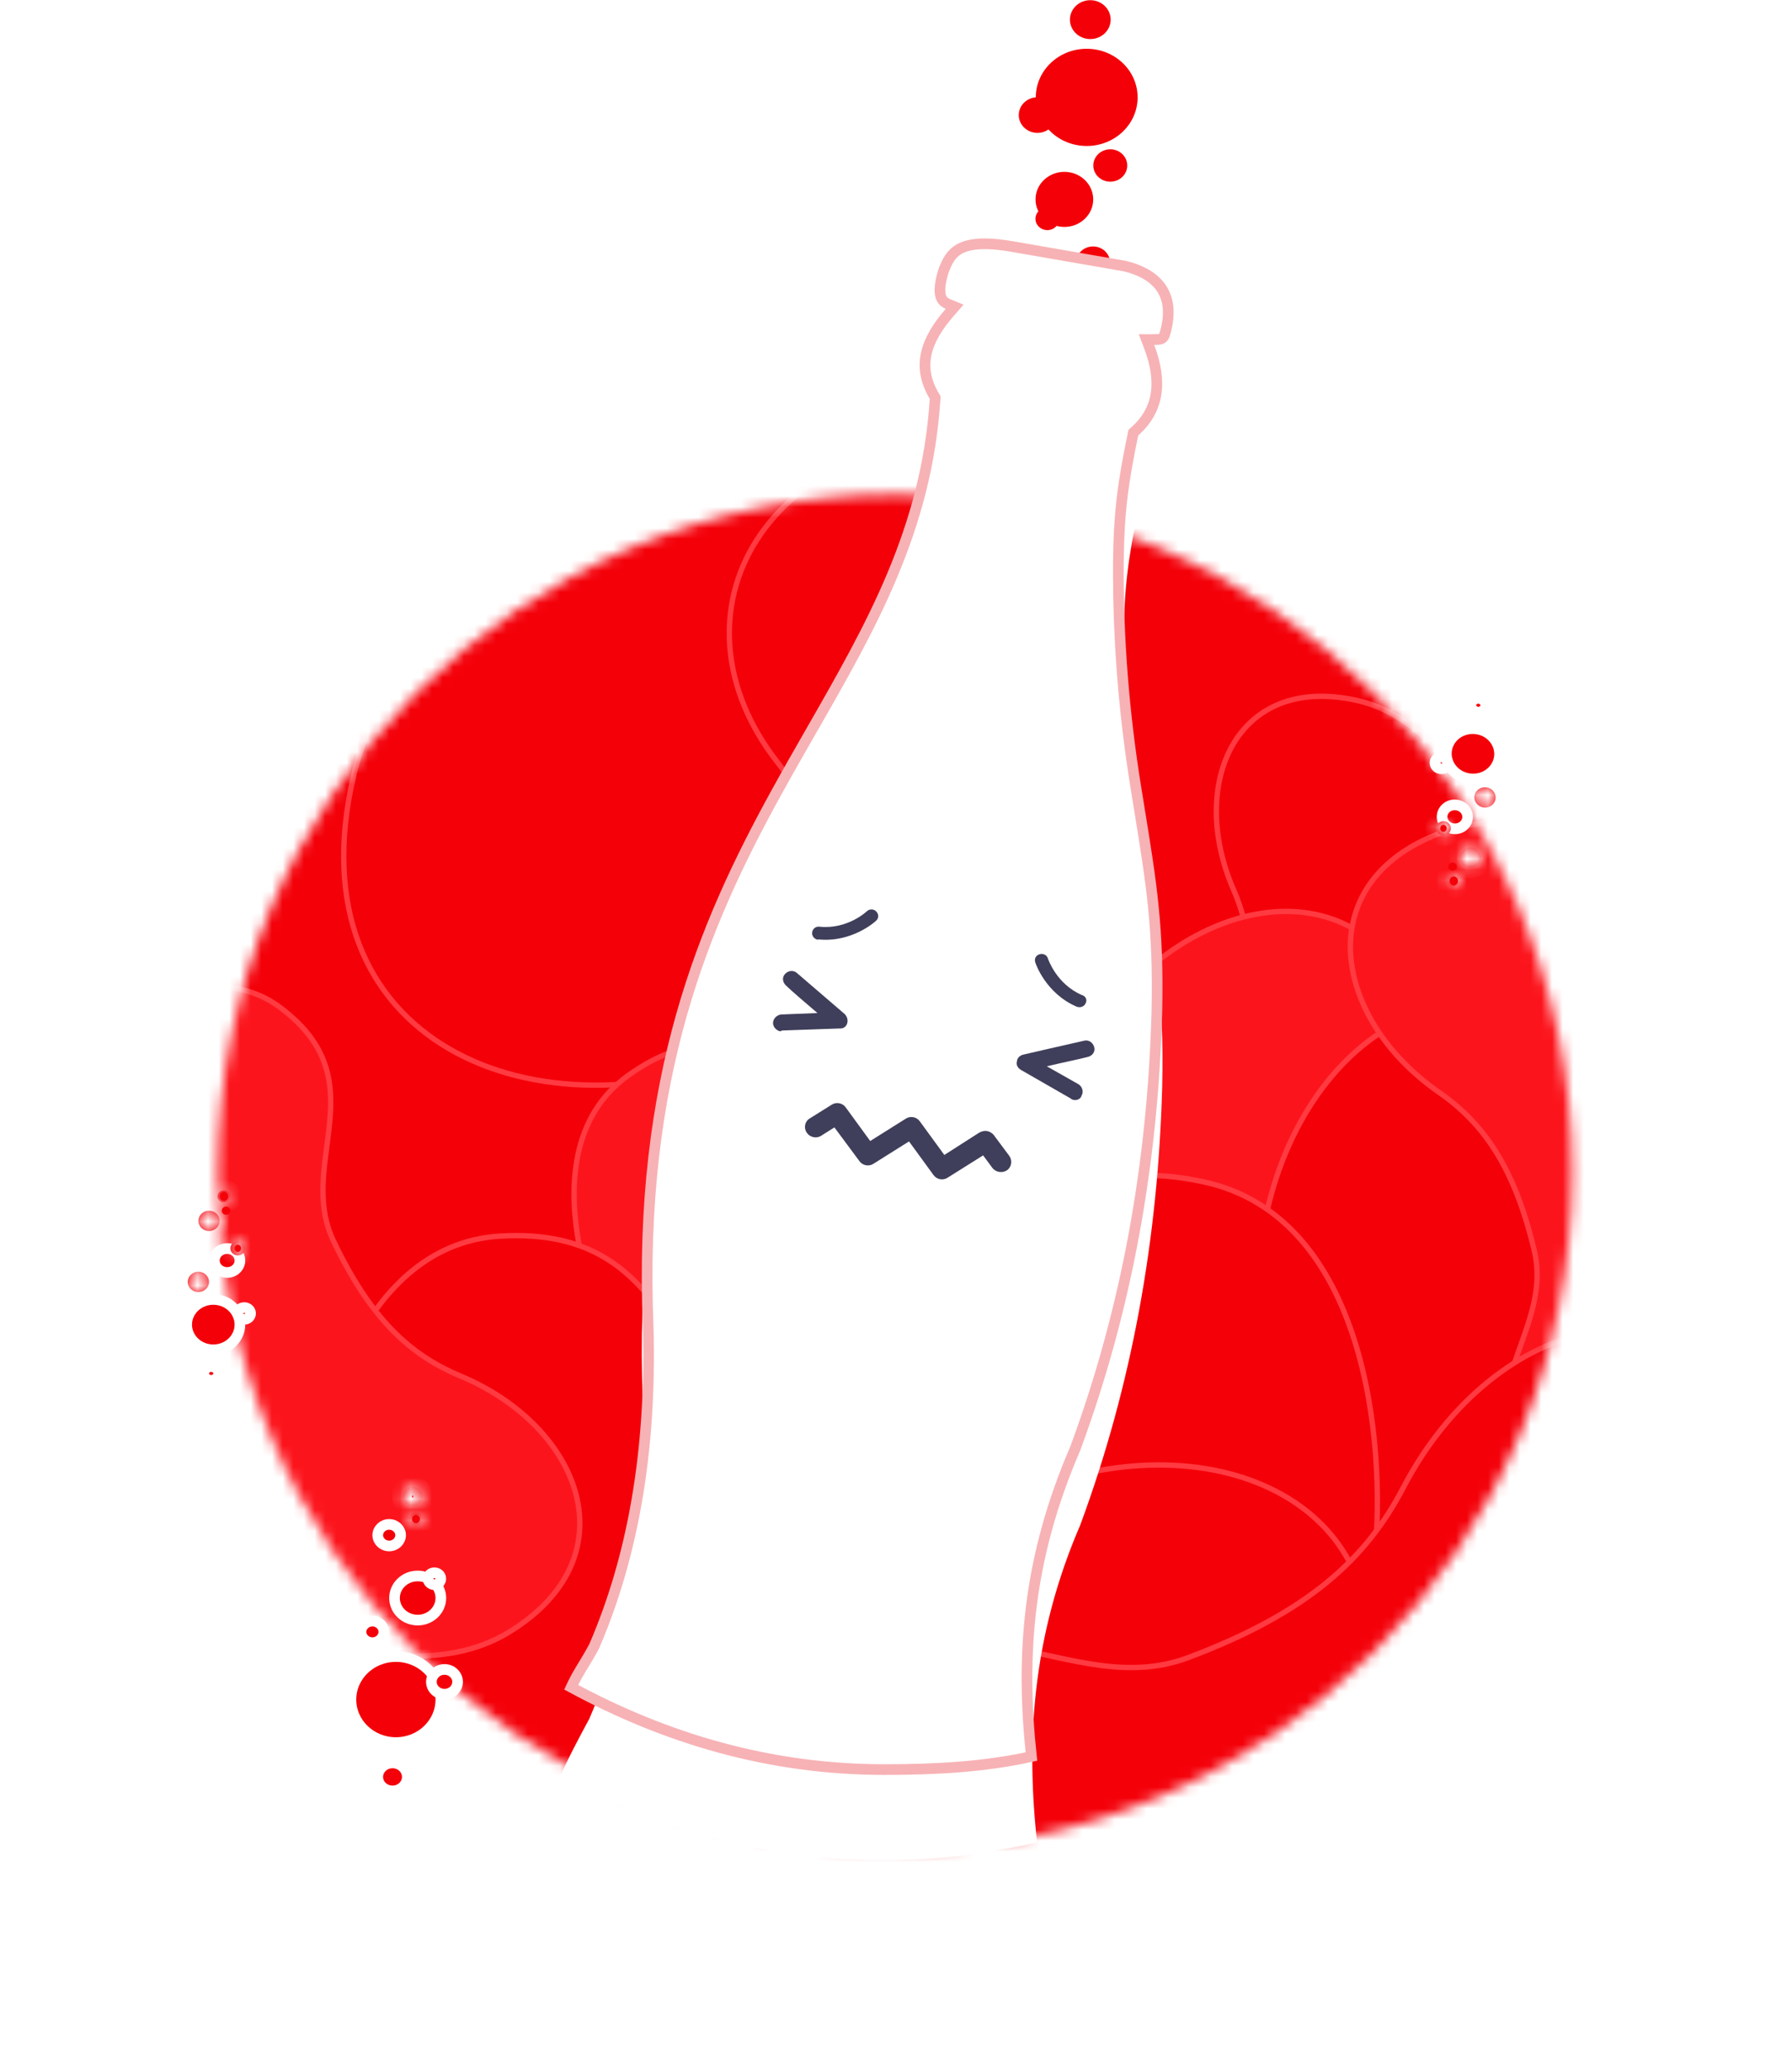 <svg width="168" height="194" viewBox="0 0 168 194" fill="none" xmlns="http://www.w3.org/2000/svg">
<ellipse cx="102.474" cy="24.616" rx="1.591" ry="1.518" transform="rotate(0.152 102.474 24.616)" fill="#F40009"/>
<ellipse cx="101.879" cy="9.127" rx="4.773" ry="4.555" transform="rotate(0.152 101.879 9.127)" fill="#F40009"/>
<ellipse cx="97.26" cy="10.785" rx="1.75" ry="1.67" transform="rotate(0.152 97.26 10.785)" fill="#F40009"/>
<ellipse cx="102.215" cy="1.84" rx="1.909" ry="1.822" transform="rotate(0.152 102.215 1.84)" fill="#F40009"/>
<ellipse cx="104.089" cy="15.51" rx="1.591" ry="1.518" transform="rotate(0.152 104.089 15.51)" fill="#F40009"/>
<ellipse cx="100.237" cy="28.255" rx="0.955" ry="0.911" transform="rotate(0.152 100.237 28.255)" fill="#F40009"/>
<ellipse cx="99.924" cy="26.128" rx="0.636" ry="0.607" transform="rotate(0.152 99.924 26.128)" fill="#F40009"/>
<ellipse cx="99.785" cy="18.688" rx="2.704" ry="2.581" transform="rotate(0.152 99.785 18.688)" fill="#F40009"/>
<ellipse cx="98.189" cy="20.505" rx="1.114" ry="1.063" transform="rotate(0.152 98.189 20.505)" fill="#F40009"/>
<mask id="mask0" mask-type="alpha" maskUnits="userSpaceOnUse" x="20" y="46" width="128" height="128">
<path d="M83.9 173.408C118.97 173.408 147.4 144.965 147.4 109.879C147.4 74.793 118.97 46.35 83.9 46.35C48.83 46.35 20.4 74.793 20.4 109.879C20.4 144.965 48.83 173.408 83.9 173.408Z" fill="#3F3F5B"/>
</mask>
<g mask="url(#mask0)">
<g filter="url(#filter0_d)">
<path d="M43.892 62.807C32.204 55.808 18.13 68.645 12.554 75.938L7.486 83.375C5.514 86.267 4.351 91.525 3.169 98.586C1.988 105.646 8.148 113.476 11.267 120.442C14.385 127.408 32.996 138.277 34.912 140.793C36.827 143.309 68.02 157.912 84.092 145.873C100.164 133.833 91.466 116.409 73.908 111.098C66.793 108.946 60.8 104.584 54.526 94.258C48.253 83.931 58.503 71.555 43.892 62.807Z" fill="#F40009"/>
<path d="M43.892 62.807C32.204 55.808 18.13 68.645 12.554 75.938L7.486 83.375C5.514 86.267 4.351 91.525 3.169 98.586C1.988 105.646 8.148 113.476 11.267 120.442C14.385 127.408 32.996 138.277 34.912 140.793C36.827 143.309 68.02 157.912 84.092 145.873C100.164 133.833 91.466 116.409 73.908 111.098C66.793 108.946 60.8 104.584 54.526 94.258C48.253 83.931 58.503 71.555 43.892 62.807Z" stroke="#FF3A41" stroke-width="0.5"/>
</g>
<g filter="url(#filter1_d)">
<path d="M140.44 120.999C157.596 118.278 160.853 94.21 160.337 82.516L159.208 71.096C158.769 66.655 155.604 60.562 150.982 52.691C146.36 44.82 133.929 42.205 125.18 37.945C116.431 33.685 89.339 38.286 85.407 37.394C81.475 36.502 39.024 47.746 33.16 72.67C27.297 97.594 50.059 107.514 71.574 98.34C80.292 94.623 89.721 93.983 104.306 98.947C118.891 103.911 118.995 124.401 140.44 120.999Z" fill="#F40009"/>
<path d="M140.44 120.999C157.596 118.278 160.853 94.21 160.337 82.516L159.208 71.096C158.769 66.655 155.604 60.562 150.982 52.691C146.36 44.82 133.929 42.205 125.18 37.945C116.431 33.685 89.339 38.286 85.407 37.394C81.475 36.502 39.024 47.746 33.16 72.67C27.297 97.594 50.059 107.514 71.574 98.34C80.292 94.623 89.721 93.983 104.306 98.947C118.891 103.911 118.995 124.401 140.44 120.999Z" stroke="#FF3A41" stroke-width="0.5"/>
</g>
<g filter="url(#filter2_d)">
<path d="M54.739 124.092C58.641 135.761 83.104 133.916 94.848 131.534L106.274 128.766C110.717 127.69 116.64 124.4 124.256 119.772C131.871 115.144 133.663 105.899 137.362 98.974C141.06 92.048 134.592 73.673 135.225 70.737C135.858 67.801 121.659 39.705 96.157 39.854C70.656 40.003 62.204 57.819 72.901 71.46C77.235 76.987 78.518 83.548 74.505 94.723C70.492 105.899 49.861 109.506 54.739 124.092Z" fill="#F40009"/>
<path d="M54.739 124.092C58.641 135.761 83.104 133.916 94.848 131.534L106.274 128.766C110.717 127.69 116.64 124.4 124.256 119.772C131.871 115.144 133.663 105.899 137.362 98.974C141.06 92.048 134.592 73.673 135.225 70.737C135.858 67.801 121.659 39.705 96.157 39.854C70.656 40.003 62.204 57.819 72.901 71.46C77.235 76.987 78.518 83.548 74.505 94.723C70.492 105.899 49.861 109.506 54.739 124.092Z" stroke="#FF3A41" stroke-width="0.5"/>
</g>
<g filter="url(#filter3_d)">
<path d="M105.539 115.048C106.858 122.903 117.908 124.297 123.268 124.012L128.499 123.447C130.534 123.227 133.315 121.751 136.905 119.599C140.495 117.447 141.642 111.736 143.559 107.706C145.476 103.677 143.254 91.273 143.647 89.467C144.04 87.66 138.707 68.242 127.255 65.657C115.802 63.071 111.347 73.55 115.643 83.377C117.384 87.359 117.717 91.68 115.501 98.388C113.285 105.096 103.891 105.229 105.539 115.048Z" fill="#F40009"/>
<path d="M105.539 115.048C106.858 122.903 117.908 124.297 123.268 124.012L128.499 123.447C130.534 123.227 133.315 121.751 136.905 119.599C140.495 117.447 141.642 111.736 143.559 107.706C145.476 103.677 143.254 91.273 143.647 89.467C144.04 87.66 138.707 68.242 127.255 65.657C115.802 63.071 111.347 73.55 115.643 83.377C117.384 87.359 117.717 91.68 115.501 98.388C113.285 105.096 103.891 105.229 105.539 115.048Z" stroke="#FF3A41" stroke-width="0.5"/>
</g>
<g filter="url(#filter4_d)">
<path d="M58.852 100.827C49.865 107.317 54.94 121.962 58.601 128.474L62.532 134.653C64.061 137.055 67.618 139.614 72.516 142.766C77.415 145.918 85.247 143.828 91.457 143.735C97.666 143.642 111.771 133.221 114.268 132.597C116.764 131.973 137.703 113.346 133.866 97.463C130.029 81.581 114.209 82.484 104.598 93.904C100.703 98.531 95.517 101.61 85.781 102.983C76.045 104.355 70.086 92.715 58.852 100.827Z" fill="#FC141C"/>
<path d="M58.852 100.827C49.865 107.317 54.94 121.962 58.601 128.474L62.532 134.653C64.061 137.055 67.618 139.614 72.516 142.766C77.415 145.918 85.247 143.828 91.457 143.735C97.666 143.642 111.771 133.221 114.268 132.597C116.764 131.973 137.703 113.346 133.866 97.463C130.029 81.581 114.209 82.484 104.598 93.904C100.703 98.531 95.517 101.61 85.781 102.983C76.045 104.355 70.086 92.715 58.852 100.827Z" stroke="#FF3A41" stroke-width="0.5"/>
</g>
<g filter="url(#filter5_d)">
<path d="M74.006 150.534C68.418 162.959 82.808 175.44 90.701 180.128L98.678 184.295C101.78 185.916 107.138 186.458 114.289 186.809C121.439 187.159 128.497 180.128 135.052 176.219C141.607 172.31 150.232 152.559 152.507 150.363C154.783 148.167 165.651 115.484 151.82 100.926C137.989 86.367 121.697 97.036 118.469 115.094C117.161 122.411 113.528 128.872 104.003 136.307C94.478 143.741 80.991 135.004 74.006 150.534Z" fill="#F40009"/>
<path d="M74.006 150.534C68.418 162.959 82.808 175.44 90.701 180.128L98.678 184.295C101.78 185.916 107.138 186.458 114.289 186.809C121.439 187.159 128.497 180.128 135.052 176.219C141.607 172.31 150.232 152.559 152.507 150.363C154.783 148.167 165.651 115.484 151.82 100.926C137.989 86.367 121.697 97.036 118.469 115.094C117.161 122.411 113.528 128.872 104.003 136.307C94.478 143.741 80.991 135.004 74.006 150.534Z" stroke="#FF3A41" stroke-width="0.5"/>
</g>
<g filter="url(#filter6_d)">
<path d="M112.827 110.764C128.123 114.052 129.913 135.435 128.896 145.715L127.34 155.722C126.735 159.613 123.601 164.819 119.073 171.517C114.545 178.215 103.246 179.874 95.178 183.175C87.11 186.476 62.97 181.015 59.393 181.598C55.815 182.18 18.181 170.067 14.089 147.795C9.997 125.523 30.931 117.96 49.84 127.162C57.502 130.891 65.949 131.944 79.297 128.325C92.644 124.707 93.708 106.653 112.827 110.764Z" fill="#F40009"/>
<path d="M112.827 110.764C128.123 114.052 129.913 135.435 128.896 145.715L127.34 155.722C126.735 159.613 123.601 164.819 119.073 171.517C114.545 178.215 103.246 179.874 95.178 183.175C87.11 186.476 62.97 181.015 59.393 181.598C55.815 182.18 18.181 170.067 14.089 147.795C9.997 125.523 30.931 117.96 49.84 127.162C57.502 130.891 65.949 131.944 79.297 128.325C92.644 124.707 93.708 106.653 112.827 110.764Z" stroke="#FF3A41" stroke-width="0.5"/>
</g>
<g filter="url(#filter7_d)">
<path d="M46.9 115.85C33.3 116.65 28.9 135.184 28.4 144.35V153.35C28.4 156.85 30.4 161.85 33.4 168.35C36.4 174.85 45.9 177.85 52.4 181.85C58.9 185.85 80.4 184.35 83.4 185.35C86.4 186.35 120.4 180.85 126.9 161.85C133.4 142.85 116.4 133.35 98.9 138.85C91.809 141.079 84.4 140.85 73.4 135.85C62.4 130.85 63.9 114.85 46.9 115.85Z" fill="#F40009"/>
<path d="M46.9 115.85C33.3 116.65 28.9 135.184 28.4 144.35V153.35C28.4 156.85 30.4 161.85 33.4 168.35C36.4 174.85 45.9 177.85 52.4 181.85C58.9 185.85 80.4 184.35 83.4 185.35C86.4 186.35 120.4 180.85 126.9 161.85C133.4 142.85 116.4 133.35 98.9 138.85C91.809 141.079 84.4 140.85 73.4 135.85C62.4 130.85 63.9 114.85 46.9 115.85Z" stroke="#FF3A41" stroke-width="0.5"/>
</g>
<g filter="url(#filter8_d)">
<path d="M26.267 94.426C18.887 88.92 8.545 96.588 4.296 101.11L0.378 105.763C-1.145 107.573 -2.287 111.029 -3.565 115.696C-4.844 120.362 -1.237 126.049 0.382 130.946C2.002 135.844 13.772 144.427 14.888 146.25C16.003 148.073 35.978 160.029 47.609 153.034C59.24 146.039 54.585 133.727 43.143 128.954C38.506 127.019 34.775 123.676 31.264 116.303C27.752 108.929 35.492 101.309 26.267 94.426Z" fill="#FC141C"/>
<path d="M26.267 94.426C18.887 88.92 8.545 96.588 4.296 101.11L0.378 105.763C-1.145 107.573 -2.287 111.029 -3.565 115.696C-4.844 120.362 -1.237 126.049 0.382 130.946C2.002 135.844 13.772 144.427 14.888 146.25C16.003 148.073 35.978 160.029 47.609 153.034C59.24 146.039 54.585 133.727 43.143 128.954C38.506 127.019 34.775 123.676 31.264 116.303C27.752 108.929 35.492 101.309 26.267 94.426Z" stroke="#FF3A41" stroke-width="0.5"/>
</g>
<g filter="url(#filter9_d)">
<path d="M144.125 139.666C150.182 146.602 161.906 141.281 167.01 137.754L171.819 134.029C173.689 132.58 175.533 129.442 177.764 125.148C179.995 120.855 177.666 114.537 177.113 109.408C176.559 104.28 166.858 93.413 166.151 91.396C165.443 89.379 148.431 73.49 135.589 77.881C122.746 82.273 124.707 95.288 134.89 102.362C139.016 105.228 141.96 109.282 143.842 117.229C145.724 125.176 136.554 130.997 144.125 139.666Z" fill="#FC141C"/>
<path d="M144.125 139.666C150.182 146.602 161.906 141.281 167.01 137.754L171.819 134.029C173.689 132.58 175.533 129.442 177.764 125.148C179.995 120.855 177.666 114.537 177.113 109.408C176.559 104.28 166.858 93.413 166.151 91.396C165.443 89.379 148.431 73.49 135.589 77.881C122.746 82.273 124.707 95.288 134.89 102.362C139.016 105.228 141.96 109.282 143.842 117.229C145.724 125.176 136.554 130.997 144.125 139.666Z" stroke="#FF3A41" stroke-width="0.5"/>
</g>
<g filter="url(#filter10_d)">
<path d="M78.514 159.952C69.463 170.135 79.456 186.351 85.585 193.186L91.949 199.55C94.424 202.025 99.373 204.146 106.091 206.621C112.808 209.096 121.647 204.5 129.072 202.732C136.496 200.965 150.639 184.701 153.467 183.287C156.295 181.873 176.448 153.942 167.609 135.911C158.77 117.879 140.032 123.183 131.547 139.446C128.108 146.036 122.708 151.113 111.394 155.356C100.08 159.599 89.827 147.224 78.514 159.952Z" fill="#F40009"/>
<path d="M78.514 159.952C69.463 170.135 79.456 186.351 85.585 193.186L91.949 199.55C94.424 202.025 99.373 204.146 106.091 206.621C112.808 209.096 121.647 204.5 129.072 202.732C136.496 200.965 150.639 184.701 153.467 183.287C156.295 181.873 176.448 153.942 167.609 135.911C158.77 117.879 140.032 123.183 131.547 139.446C128.108 146.036 122.708 151.113 111.394 155.356C100.08 159.599 89.827 147.224 78.514 159.952Z" stroke="#FF3A41" stroke-width="0.5"/>
</g>
<g filter="url(#filter11_d)">
<path fill-rule="evenodd" clip-rule="evenodd" d="M105.536 31.446C102.021 30.836 98.506 30.227 94.992 29.617C89.649 28.68 88.665 30.367 87.962 32.29C87.353 34.306 87.54 35.478 88.665 35.947C86.415 38.525 85.291 41.245 87.165 44.386C85.291 73.361 58.344 84.425 60.266 131.357C60.594 142.985 58.813 152.83 55.251 161.082C54.267 162.911 53.283 164.739 52.486 166.568C61.531 171.537 71.888 174.35 82.901 174.35C87.821 174.35 92.602 173.741 97.241 172.663C97.241 172.71 97.241 172.756 97.241 172.803C96.163 163.192 96.772 153.346 101.271 142.938C106.145 129.763 108.582 116.026 108.957 101.773C109.144 93.193 108.301 88.926 106.989 80.769C105.864 73.83 105.301 66.797 105.348 59.717C105.395 55.076 105.77 52.309 106.707 47.809C109.144 45.652 109.519 42.792 108.207 39.322C108.769 39.322 109.379 39.322 109.66 38.525C111.019 34.024 108.348 32.102 105.536 31.446Z" fill="white"/>
</g>
</g>
<g filter="url(#filter12_d)">
<path d="M100.807 142.752C96.341 153.09 95.679 162.117 96.695 171.628C92.245 172.611 87.653 172.85 82.9 172.85C72.148 172.85 62.42 169.937 53.546 165.133C53.856 164.466 54.136 163.972 54.435 163.473C54.514 163.34 54.595 163.206 54.679 163.068C54.975 162.581 55.303 162.041 55.692 161.319L55.702 161.3L55.71 161.28C59.306 152.95 61.095 143.029 60.766 131.343L60.765 131.337C59.809 107.99 66.027 93.582 72.73 81.378C73.84 79.358 74.966 77.394 76.077 75.456C81.669 65.703 86.875 56.623 87.664 44.418L87.674 44.263L87.595 44.13C86.719 42.663 86.559 41.33 86.855 40.07C87.157 38.788 87.941 37.537 89.042 36.275L89.498 35.752L88.857 35.485C88.453 35.317 88.236 35.047 88.155 34.608C88.066 34.125 88.142 33.425 88.436 32.448C88.781 31.509 89.15 30.769 89.976 30.32C90.827 29.857 92.269 29.647 94.905 30.11L94.906 30.11L105.436 31.936C106.779 32.252 108.015 32.855 108.763 33.845C109.492 34.812 109.825 36.239 109.185 38.369C109.089 38.633 108.968 38.714 108.859 38.756C108.703 38.816 108.508 38.822 108.207 38.822H107.483L107.739 39.499C108.375 41.18 108.585 42.671 108.37 43.976C108.156 45.272 107.516 46.425 106.376 47.434L106.252 47.544L106.218 47.707C105.275 52.233 104.896 55.032 104.848 59.712L104.848 59.714C104.801 66.822 105.366 73.882 106.495 80.848C106.608 81.554 106.718 82.23 106.824 82.882C107.945 89.772 108.627 93.971 108.457 101.761C108.083 115.96 105.657 129.638 100.807 142.752Z" fill="white" stroke="#F7B2B5"/>
</g>
<mask id="path-24-inside-1" fill="white">
<ellipse cx="137.841" cy="80.38" rx="0.999" ry="0.953" transform="rotate(3.813 137.841 80.38)"/>
</mask>
<ellipse cx="137.841" cy="80.38" rx="0.999" ry="0.953" transform="rotate(3.813 137.841 80.38)" fill="#F40009"/>
<path d="M137.84 80.38C137.841 80.368 137.844 80.356 137.85 80.346C137.854 80.337 137.859 80.333 137.86 80.332C137.863 80.329 137.859 80.334 137.844 80.333L137.711 82.329C138.769 82.399 139.761 81.632 139.836 80.513L137.84 80.38ZM137.844 80.333C137.829 80.332 137.826 80.327 137.829 80.329C137.83 80.331 137.834 80.336 137.837 80.345C137.841 80.356 137.843 80.368 137.842 80.38L135.847 80.247C135.772 81.367 136.654 82.258 137.711 82.329L137.844 80.333ZM137.842 80.38C137.842 80.391 137.838 80.403 137.833 80.413C137.828 80.422 137.824 80.427 137.822 80.428C137.819 80.43 137.823 80.425 137.838 80.426L137.971 78.431C136.914 78.36 135.921 79.127 135.847 80.247L137.842 80.38ZM137.838 80.426C137.853 80.427 137.856 80.432 137.854 80.43C137.853 80.428 137.849 80.424 137.845 80.414C137.841 80.403 137.839 80.391 137.84 80.38L139.836 80.513C139.91 79.393 139.028 78.501 137.971 78.431L137.838 80.426Z" fill="white" mask="url(#path-24-inside-1)"/>
<path d="M140.58 70.816C140.495 72.095 139.33 73.098 137.932 73.005C136.534 72.912 135.513 71.763 135.598 70.484C135.683 69.205 136.848 68.202 138.246 68.295C139.644 68.388 140.665 69.537 140.58 70.816Z" fill="#F40009" stroke="white"/>
<path d="M135.726 71.544C135.707 71.824 135.444 72.075 135.092 72.051C134.74 72.028 134.513 71.745 134.531 71.464C134.55 71.183 134.813 70.933 135.165 70.956C135.517 70.98 135.745 71.263 135.726 71.544Z" fill="#F40009" stroke="white"/>
<path d="M139.289 66.144C139.267 66.477 138.956 66.767 138.549 66.74C138.142 66.713 137.873 66.384 137.895 66.051C137.917 65.717 138.228 65.427 138.635 65.454C139.042 65.482 139.311 65.81 139.289 66.144Z" fill="#F40009" stroke="white"/>
<mask id="path-29-inside-2" fill="white">
<ellipse cx="139.218" cy="74.738" rx="0.999" ry="0.953" transform="rotate(3.813 139.218 74.738)"/>
</mask>
<ellipse cx="139.218" cy="74.738" rx="0.999" ry="0.953" transform="rotate(3.813 139.218 74.738)" fill="#F40009"/>
<path d="M139.217 74.738C139.218 74.727 139.222 74.715 139.227 74.705C139.232 74.696 139.236 74.692 139.238 74.69C139.24 74.688 139.236 74.693 139.222 74.692L139.089 76.688C140.146 76.758 141.138 75.991 141.213 74.871L139.217 74.738ZM139.222 74.692C139.207 74.691 139.204 74.686 139.206 74.688C139.207 74.69 139.211 74.694 139.215 74.704C139.218 74.715 139.22 74.727 139.22 74.739L137.224 74.606C137.149 75.725 138.031 76.617 139.089 76.688L139.222 74.692ZM139.22 74.739C139.219 74.75 139.215 74.762 139.21 74.772C139.205 74.781 139.201 74.785 139.199 74.787C139.197 74.789 139.2 74.784 139.215 74.785L139.348 72.789C138.291 72.719 137.299 73.486 137.224 74.606L139.22 74.739ZM139.215 74.785C139.23 74.786 139.233 74.791 139.231 74.789C139.23 74.787 139.226 74.782 139.222 74.773C139.218 74.762 139.217 74.75 139.217 74.738L141.213 74.871C141.288 73.752 140.406 72.86 139.348 72.789L139.215 74.785Z" fill="white" mask="url(#path-29-inside-2)"/>
<mask id="path-31-inside-3" fill="white">
<ellipse cx="136.293" cy="82.57" rx="0.599" ry="0.572" transform="rotate(3.813 136.293 82.57)"/>
</mask>
<ellipse cx="136.293" cy="82.57" rx="0.599" ry="0.572" transform="rotate(3.813 136.293 82.57)" fill="#F40009"/>
<path d="M135.893 82.543C135.912 82.264 136.145 82.131 136.322 82.143L136.189 84.138C137.026 84.194 137.828 83.586 137.889 82.676L135.893 82.543ZM136.322 82.143C136.498 82.155 136.712 82.317 136.693 82.597L134.697 82.463C134.637 83.373 135.352 84.083 136.189 84.138L136.322 82.143ZM136.693 82.597C136.674 82.876 136.441 83.009 136.265 82.997L136.398 81.001C135.561 80.945 134.758 81.554 134.697 82.463L136.693 82.597ZM136.265 82.997C136.088 82.985 135.875 82.822 135.893 82.543L137.889 82.676C137.95 81.767 137.235 81.057 136.398 81.001L136.265 82.997Z" fill="white" mask="url(#path-31-inside-3)"/>
<ellipse cx="136.184" cy="81.225" rx="0.4" ry="0.381" transform="rotate(3.813 136.184 81.225)" fill="#F40009"/>
<path d="M137.589 76.636C137.549 77.233 137.002 77.721 136.319 77.675C135.637 77.63 135.159 77.073 135.198 76.477C135.238 75.881 135.786 75.393 136.468 75.439C137.151 75.484 137.629 76.04 137.589 76.636Z" fill="#F40009" stroke="white"/>
<mask id="path-35-inside-4" fill="white">
<ellipse cx="135.322" cy="77.632" rx="0.699" ry="0.667" transform="rotate(3.813 135.322 77.632)"/>
</mask>
<ellipse cx="135.322" cy="77.632" rx="0.699" ry="0.667" transform="rotate(3.813 135.322 77.632)" fill="#F40009"/>
<path d="M135.022 77.612C135.037 77.385 135.223 77.292 135.344 77.3L135.211 79.296C136.103 79.355 136.953 78.707 137.017 77.745L135.022 77.612ZM135.344 77.3C135.466 77.308 135.637 77.425 135.622 77.652L133.627 77.519C133.562 78.481 134.319 79.236 135.211 79.296L135.344 77.3ZM135.622 77.652C135.607 77.879 135.421 77.972 135.3 77.964L135.433 75.968C134.541 75.909 133.691 76.557 133.627 77.519L135.622 77.652ZM135.3 77.964C135.178 77.956 135.007 77.838 135.022 77.612L137.017 77.745C137.082 76.783 136.325 76.028 135.433 75.968L135.3 77.964Z" fill="white" mask="url(#path-35-inside-4)"/>
<mask id="path-37-inside-5" fill="white">
<ellipse cx="19.597" cy="114.423" rx="0.999" ry="0.953" transform="rotate(180 19.597 114.423)"/>
</mask>
<ellipse cx="19.597" cy="114.423" rx="0.999" ry="0.953" transform="rotate(180 19.597 114.423)" fill="#F40009"/>
<path d="M19.598 114.423C19.598 114.434 19.595 114.447 19.591 114.457C19.587 114.466 19.582 114.471 19.581 114.472C19.578 114.475 19.582 114.47 19.597 114.47L19.597 112.47C18.537 112.47 17.598 113.301 17.598 114.423L19.598 114.423ZM19.597 114.47C19.612 114.47 19.615 114.475 19.613 114.472C19.611 114.471 19.607 114.466 19.603 114.457C19.598 114.447 19.596 114.434 19.596 114.423L21.596 114.423C21.596 113.301 20.656 112.47 19.597 112.47L19.597 114.47ZM19.596 114.423C19.596 114.411 19.598 114.399 19.603 114.389C19.607 114.38 19.611 114.375 19.613 114.374C19.615 114.371 19.612 114.376 19.597 114.376L19.597 116.376C20.656 116.376 21.596 115.545 21.596 114.423L19.596 114.423ZM19.597 114.376C19.582 114.376 19.578 114.371 19.581 114.374C19.582 114.375 19.587 114.38 19.591 114.389C19.595 114.399 19.598 114.411 19.598 114.423L17.598 114.423C17.598 115.545 18.537 116.376 19.597 116.376L19.597 114.376Z" fill="white" mask="url(#path-37-inside-5)"/>
<path d="M17.5 124.147C17.5 122.866 18.596 121.787 19.997 121.787C21.398 121.787 22.493 122.866 22.493 124.147C22.493 125.429 21.398 126.508 19.997 126.508C18.596 126.508 17.5 125.429 17.5 124.147Z" fill="#F40009" stroke="white"/>
<path d="M22.295 123.099C22.295 122.817 22.541 122.55 22.894 122.55C23.247 122.55 23.492 122.817 23.492 123.099C23.492 123.38 23.247 123.648 22.894 123.648C22.541 123.648 22.295 123.38 22.295 123.099Z" fill="#F40009" stroke="white"/>
<path d="M19.099 128.724C19.099 128.39 19.389 128.08 19.797 128.08C20.206 128.08 20.496 128.39 20.496 128.724C20.496 129.058 20.206 129.368 19.797 129.368C19.389 129.368 19.099 129.058 19.099 128.724Z" fill="#F40009" stroke="white"/>
<mask id="path-42-inside-6" fill="white">
<ellipse cx="18.598" cy="120.143" rx="0.999" ry="0.953" transform="rotate(180 18.598 120.143)"/>
</mask>
<ellipse cx="18.598" cy="120.143" rx="0.999" ry="0.953" transform="rotate(180 18.598 120.143)" fill="#F40009"/>
<path d="M18.599 120.143C18.599 120.155 18.596 120.167 18.592 120.177C18.587 120.187 18.583 120.191 18.582 120.193C18.579 120.195 18.583 120.19 18.598 120.19L18.598 118.19C17.538 118.19 16.599 119.021 16.599 120.143L18.599 120.143ZM18.598 120.19C18.613 120.19 18.616 120.195 18.614 120.193C18.612 120.191 18.608 120.187 18.604 120.177C18.599 120.167 18.597 120.155 18.597 120.143L20.597 120.143C20.597 119.021 19.657 118.19 18.598 118.19L18.598 120.19ZM18.597 120.143C18.597 120.132 18.599 120.12 18.604 120.109C18.608 120.1 18.612 120.095 18.614 120.094C18.616 120.092 18.613 120.097 18.598 120.097L18.598 122.097C19.657 122.097 20.597 121.266 20.597 120.143L18.597 120.143ZM18.598 120.097C18.583 120.097 18.579 120.092 18.582 120.094C18.583 120.095 18.587 120.1 18.592 120.109C18.596 120.12 18.599 120.132 18.599 120.143L16.599 120.143C16.599 121.266 17.538 122.097 18.598 122.097L18.598 120.097Z" fill="white" mask="url(#path-42-inside-6)"/>
<mask id="path-44-inside-7" fill="white">
<ellipse cx="20.996" cy="112.135" rx="0.599" ry="0.572" transform="rotate(180 20.996 112.135)"/>
</mask>
<ellipse cx="20.996" cy="112.135" rx="0.599" ry="0.572" transform="rotate(180 20.996 112.135)" fill="#F40009"/>
<path d="M21.397 112.135C21.397 112.414 21.173 112.563 20.996 112.563L20.996 110.563C20.157 110.563 19.397 111.223 19.397 112.135L21.397 112.135ZM20.996 112.563C20.819 112.563 20.596 112.414 20.596 112.135L22.596 112.135C22.596 111.223 21.835 110.563 20.996 110.563L20.996 112.563ZM20.596 112.135C20.596 111.855 20.819 111.707 20.996 111.707L20.996 113.707C21.835 113.707 22.596 113.046 22.596 112.135L20.596 112.135ZM20.996 111.707C21.173 111.707 21.397 111.855 21.397 112.135L19.397 112.135C19.397 113.046 20.157 113.707 20.996 113.707L20.996 111.707Z" fill="white" mask="url(#path-44-inside-7)"/>
<ellipse cx="21.195" cy="113.47" rx="0.4" ry="0.381" transform="rotate(180 21.195 113.47)" fill="#F40009"/>
<path d="M20.097 118.141C20.097 117.544 20.611 117.02 21.295 117.02C21.979 117.02 22.493 117.544 22.493 118.141C22.493 118.738 21.979 119.262 21.295 119.262C20.611 119.262 20.097 118.738 20.097 118.141Z" fill="#F40009" stroke="white"/>
<mask id="path-48-inside-8" fill="white">
<ellipse cx="22.294" cy="116.997" rx="0.699" ry="0.667" transform="rotate(180 22.294 116.997)"/>
</mask>
<ellipse cx="22.294" cy="116.997" rx="0.699" ry="0.667" transform="rotate(180 22.294 116.997)" fill="#F40009"/>
<path d="M22.594 116.997C22.594 117.224 22.415 117.33 22.294 117.33L22.294 115.33C21.399 115.33 20.594 116.033 20.594 116.997L22.594 116.997ZM22.294 117.33C22.172 117.33 21.993 117.224 21.993 116.997L23.993 116.997C23.993 116.033 23.188 115.33 22.294 115.33L22.294 117.33ZM21.993 116.997C21.993 116.77 22.172 116.665 22.294 116.665L22.294 118.665C23.188 118.665 23.993 117.961 23.993 116.997L21.993 116.997ZM22.294 116.665C22.415 116.665 22.594 116.77 22.594 116.997L20.594 116.997C20.594 117.961 21.399 118.665 22.294 118.665L22.294 116.665Z" fill="white" mask="url(#path-48-inside-8)"/>
<path d="M35.413 143.882C35.413 143.342 35.874 142.872 36.484 142.872C37.095 142.872 37.556 143.342 37.556 143.882C37.556 144.422 37.095 144.892 36.484 144.892C35.874 144.892 35.413 144.422 35.413 143.882Z" fill="#F40009" stroke="white"/>
<path d="M32.9 159.288C32.9 157.08 34.768 155.257 37.114 155.257C39.461 155.257 41.329 157.08 41.329 159.288C41.329 161.496 39.461 163.319 37.114 163.319C34.768 163.319 32.9 161.496 32.9 159.288Z" fill="#F40009" stroke="white"/>
<path d="M40.442 157.627C40.442 157.004 40.973 156.465 41.67 156.465C42.367 156.465 42.899 157.004 42.899 157.627C42.899 158.25 42.367 158.788 41.67 158.788C40.973 158.788 40.442 158.25 40.442 157.627Z" fill="#F40009" stroke="white"/>
<path d="M35.414 166.538C35.414 165.832 36.016 165.226 36.8 165.226C37.584 165.226 38.185 165.832 38.185 166.538C38.185 167.245 37.584 167.851 36.8 167.851C36.016 167.851 35.414 167.245 35.414 166.538Z" fill="#F40009" stroke="white"/>
<path d="M33.843 152.945C33.843 152.405 34.304 151.934 34.914 151.934C35.525 151.934 35.986 152.405 35.986 152.945C35.986 153.484 35.525 153.955 34.914 153.955C34.304 153.955 33.843 153.484 33.843 152.945Z" fill="#F40009" stroke="white"/>
<mask id="path-55-inside-9" fill="white">
<ellipse cx="38.686" cy="140.257" rx="0.943" ry="0.906" transform="rotate(180 38.686 140.257)"/>
</mask>
<ellipse cx="38.686" cy="140.257" rx="0.943" ry="0.906" transform="rotate(180 38.686 140.257)" fill="#F40009"/>
<path d="M38.743 140.257C38.743 140.296 38.725 140.324 38.712 140.337C38.706 140.343 38.7 140.346 38.696 140.348C38.693 140.349 38.691 140.35 38.689 140.35C38.687 140.35 38.686 140.35 38.686 140.35L38.686 138.35C37.651 138.35 36.743 139.167 36.743 140.257L38.743 140.257ZM38.686 140.35C38.686 140.35 38.685 140.35 38.683 140.35C38.681 140.35 38.679 140.349 38.676 140.348C38.671 140.346 38.666 140.343 38.66 140.337C38.647 140.324 38.629 140.296 38.629 140.257L40.629 140.257C40.629 139.167 39.721 138.35 38.686 138.35L38.686 140.35ZM38.629 140.257C38.629 140.218 38.647 140.189 38.66 140.177C38.666 140.171 38.671 140.167 38.676 140.165C38.679 140.164 38.681 140.164 38.683 140.163C38.685 140.163 38.686 140.163 38.686 140.163L38.686 142.163C39.721 142.163 40.629 141.346 40.629 140.257L38.629 140.257ZM38.686 140.163C38.686 140.163 38.687 140.163 38.689 140.163C38.691 140.164 38.693 140.164 38.696 140.165C38.7 140.167 38.706 140.171 38.712 140.177C38.725 140.189 38.743 140.218 38.743 140.257L36.743 140.257C36.743 141.346 37.651 142.163 38.686 142.163L38.686 140.163Z" fill="white" mask="url(#path-55-inside-9)"/>
<mask id="path-57-inside-10" fill="white">
<ellipse cx="38.997" cy="142.372" rx="0.629" ry="0.604" transform="rotate(180 38.997 142.372)"/>
</mask>
<ellipse cx="38.997" cy="142.372" rx="0.629" ry="0.604" transform="rotate(180 38.997 142.372)" fill="#F40009"/>
<path d="M39.369 142.372C39.369 142.627 39.165 142.767 38.997 142.767L38.997 140.767C38.135 140.767 37.369 141.449 37.369 142.372L39.369 142.372ZM38.997 142.767C38.83 142.767 38.626 142.627 38.626 142.372L40.626 142.372C40.626 141.449 39.859 140.767 38.997 140.767L38.997 142.767ZM38.626 142.372C38.626 142.116 38.83 141.976 38.997 141.976L38.997 143.976C39.859 143.976 40.626 143.294 40.626 142.372L38.626 142.372ZM38.997 141.976C39.165 141.976 39.369 142.116 39.369 142.372L37.369 142.372C37.369 143.294 38.135 143.976 38.997 143.976L38.997 141.976Z" fill="white" mask="url(#path-57-inside-10)"/>
<path d="M36.986 149.772C36.986 148.649 37.939 147.705 39.157 147.705C40.375 147.705 41.329 148.649 41.329 149.772C41.329 150.896 40.375 151.84 39.157 151.84C37.939 151.84 36.986 150.896 36.986 149.772Z" fill="#F40009" stroke="white"/>
<path d="M40.126 147.96C40.126 147.671 40.375 147.403 40.725 147.403C41.076 147.403 41.325 147.671 41.325 147.96C41.325 148.249 41.076 148.517 40.725 148.517C40.375 148.517 40.126 148.249 40.126 147.96Z" fill="#F40009" stroke="white"/>
<path d="M100.6 103.074C100.545 103.06 100.436 103.031 100.395 102.964L95.714 100.276C95.413 100.084 95.249 99.815 95.331 99.495C95.359 99.161 95.592 98.937 95.907 98.848C95.907 98.848 100.32 97.829 101.621 97.541C102.06 97.427 102.457 97.7 102.58 98.129C102.702 98.559 102.428 98.943 101.989 99.057C101.236 99.26 99.509 99.609 98.139 99.937L101.095 101.61C101.451 101.816 101.615 102.313 101.409 102.658C101.312 103.031 100.929 103.159 100.6 103.074Z" fill="#3F3F5B"/>
<path d="M73.099 96.645C72.771 96.56 72.497 96.262 72.47 95.914C72.457 95.513 72.787 95.143 73.211 95.082L76.636 94.945C75.582 94.047 74.242 92.905 73.681 92.362C73.353 92.05 73.298 91.581 73.614 91.265C73.929 90.949 74.409 90.902 74.737 91.214C75.791 92.112 79.184 95.035 79.184 95.035C79.416 95.266 79.512 95.575 79.429 95.894C79.346 96.214 79.058 96.424 78.716 96.392L73.291 96.581C73.209 96.673 73.154 96.659 73.099 96.645Z" fill="#3F3F5B"/>
<path d="M101.036 94.377C100.992 94.366 100.992 94.366 100.949 94.354C98.017 93.099 97.072 90.275 97.051 90.179C96.953 89.837 97.128 89.52 97.477 89.43C97.826 89.339 98.153 89.514 98.251 89.856C98.251 89.856 99.032 92.23 101.419 93.254C101.768 93.344 101.953 93.709 101.778 94.026C101.658 94.311 101.341 94.456 101.036 94.377Z" fill="#3F3F5B"/>
<path d="M76.617 88.063C76.311 87.984 76.105 87.704 76.138 87.396C76.182 87.045 76.477 86.805 76.836 86.853C79.464 87.125 81.255 85.416 81.255 85.416C81.506 85.164 81.921 85.181 82.138 85.418C82.4 85.667 82.388 86.071 82.148 86.28C82.082 86.354 79.888 88.365 76.715 88.043C76.704 88.085 76.66 88.074 76.617 88.063Z" fill="#3F3F5B"/>
<path d="M92.549 106.009C92.778 106.052 93.035 106.193 93.185 106.405L94.621 108.332C94.92 108.757 94.857 109.343 94.416 109.675C93.983 109.962 93.38 109.894 93.036 109.461L92.168 108.285L88.841 110.376C88.408 110.663 87.814 110.551 87.515 110.126L85.22 106.978L81.892 109.069C81.46 109.356 80.865 109.244 80.567 108.819L78.226 105.663L76.99 106.443C76.558 106.73 75.918 106.61 75.627 106.141C75.328 105.716 75.445 105.094 75.924 104.816L77.962 103.542C78.394 103.255 78.989 103.367 79.288 103.791L81.583 106.939L84.91 104.849C85.343 104.562 85.937 104.673 86.236 105.098L88.531 108.246L91.813 106.147C92.075 106.012 92.321 105.966 92.549 106.009Z" fill="#3F3F5B"/>
<defs>
<filter id="filter0_d" x="-27.229" y="30.534" width="150.044" height="150.287" filterUnits="userSpaceOnUse" color-interpolation-filters="sRGB">
<feFlood flood-opacity="0" result="BackgroundImageFix"/>
<feColorMatrix in="SourceAlpha" type="matrix" values="0 0 0 0 0 0 0 0 0 0 0 0 0 0 0 0 0 0 127 0"/>
<feOffset/>
<feGaussianBlur stdDeviation="15"/>
<feColorMatrix type="matrix" values="0 0 0 0 0 0 0 0 0 0 0 0 0 0 0 0 0 0 0.35 0"/>
<feBlend mode="normal" in2="BackgroundImageFix" result="effect1_dropShadow"/>
<feBlend mode="normal" in="SourceGraphic" in2="effect1_dropShadow" result="shape"/>
</filter>
<filter id="filter1_d" x="1.975" y="5.857" width="188.663" height="145.771" filterUnits="userSpaceOnUse" color-interpolation-filters="sRGB">
<feFlood flood-opacity="0" result="BackgroundImageFix"/>
<feColorMatrix in="SourceAlpha" type="matrix" values="0 0 0 0 0 0 0 0 0 0 0 0 0 0 0 0 0 0 127 0"/>
<feOffset/>
<feGaussianBlur stdDeviation="15"/>
<feColorMatrix type="matrix" values="0 0 0 0 0 0 0 0 0 0 0 0 0 0 0 0 0 0 0.35 0"/>
<feBlend mode="normal" in2="BackgroundImageFix" result="effect1_dropShadow"/>
<feBlend mode="normal" in="SourceGraphic" in2="effect1_dropShadow" result="shape"/>
</filter>
<filter id="filter2_d" x="23.747" y="9.603" width="145.014" height="153.953" filterUnits="userSpaceOnUse" color-interpolation-filters="sRGB">
<feFlood flood-opacity="0" result="BackgroundImageFix"/>
<feColorMatrix in="SourceAlpha" type="matrix" values="0 0 0 0 0 0 0 0 0 0 0 0 0 0 0 0 0 0 127 0"/>
<feOffset/>
<feGaussianBlur stdDeviation="15"/>
<feColorMatrix type="matrix" values="0 0 0 0 0 0 0 0 0 0 0 0 0 0 0 0 0 0 0.35 0"/>
<feBlend mode="normal" in2="BackgroundImageFix" result="effect1_dropShadow"/>
<feBlend mode="normal" in="SourceGraphic" in2="effect1_dropShadow" result="shape"/>
</filter>
<filter id="filter3_d" x="75.096" y="35.008" width="99.503" height="119.288" filterUnits="userSpaceOnUse" color-interpolation-filters="sRGB">
<feFlood flood-opacity="0" result="BackgroundImageFix"/>
<feColorMatrix in="SourceAlpha" type="matrix" values="0 0 0 0 0 0 0 0 0 0 0 0 0 0 0 0 0 0 127 0"/>
<feOffset/>
<feGaussianBlur stdDeviation="15"/>
<feColorMatrix type="matrix" values="0 0 0 0 0 0 0 0 0 0 0 0 0 0 0 0 0 0 0.35 0"/>
<feBlend mode="normal" in2="BackgroundImageFix" result="effect1_dropShadow"/>
<feBlend mode="normal" in="SourceGraphic" in2="effect1_dropShadow" result="shape"/>
</filter>
<filter id="filter4_d" x="23.573" y="55.171" width="141.012" height="119.579" filterUnits="userSpaceOnUse" color-interpolation-filters="sRGB">
<feFlood flood-opacity="0" result="BackgroundImageFix"/>
<feColorMatrix in="SourceAlpha" type="matrix" values="0 0 0 0 0 0 0 0 0 0 0 0 0 0 0 0 0 0 127 0"/>
<feOffset/>
<feGaussianBlur stdDeviation="15"/>
<feColorMatrix type="matrix" values="0 0 0 0 0 0 0 0 0 0 0 0 0 0 0 0 0 0 0.35 0"/>
<feBlend mode="normal" in2="BackgroundImageFix" result="effect1_dropShadow"/>
<feBlend mode="normal" in="SourceGraphic" in2="effect1_dropShadow" result="shape"/>
</filter>
<filter id="filter5_d" x="42.498" y="63.863" width="146.467" height="153.209" filterUnits="userSpaceOnUse" color-interpolation-filters="sRGB">
<feFlood flood-opacity="0" result="BackgroundImageFix"/>
<feColorMatrix in="SourceAlpha" type="matrix" values="0 0 0 0 0 0 0 0 0 0 0 0 0 0 0 0 0 0 127 0"/>
<feOffset/>
<feGaussianBlur stdDeviation="15"/>
<feColorMatrix type="matrix" values="0 0 0 0 0 0 0 0 0 0 0 0 0 0 0 0 0 0 0.35 0"/>
<feBlend mode="normal" in2="BackgroundImageFix" result="effect1_dropShadow"/>
<feBlend mode="normal" in="SourceGraphic" in2="effect1_dropShadow" result="shape"/>
</filter>
<filter id="filter6_d" x="-16.679" y="79.909" width="176.057" height="134.584" filterUnits="userSpaceOnUse" color-interpolation-filters="sRGB">
<feFlood flood-opacity="0" result="BackgroundImageFix"/>
<feColorMatrix in="SourceAlpha" type="matrix" values="0 0 0 0 0 0 0 0 0 0 0 0 0 0 0 0 0 0 127 0"/>
<feOffset/>
<feGaussianBlur stdDeviation="15"/>
<feColorMatrix type="matrix" values="0 0 0 0 0 0 0 0 0 0 0 0 0 0 0 0 0 0 0.35 0"/>
<feBlend mode="normal" in2="BackgroundImageFix" result="effect1_dropShadow"/>
<feBlend mode="normal" in="SourceGraphic" in2="effect1_dropShadow" result="shape"/>
</filter>
<filter id="filter7_d" x="-1.85" y="85.555" width="160.416" height="130.157" filterUnits="userSpaceOnUse" color-interpolation-filters="sRGB">
<feFlood flood-opacity="0" result="BackgroundImageFix"/>
<feColorMatrix in="SourceAlpha" type="matrix" values="0 0 0 0 0 0 0 0 0 0 0 0 0 0 0 0 0 0 127 0"/>
<feOffset/>
<feGaussianBlur stdDeviation="15"/>
<feColorMatrix type="matrix" values="0 0 0 0 0 0 0 0 0 0 0 0 0 0 0 0 0 0 0.35 0"/>
<feBlend mode="normal" in2="BackgroundImageFix" result="effect1_dropShadow"/>
<feBlend mode="normal" in="SourceGraphic" in2="effect1_dropShadow" result="shape"/>
</filter>
<filter id="filter8_d" x="-34.084" y="62.261" width="118.692" height="123.197" filterUnits="userSpaceOnUse" color-interpolation-filters="sRGB">
<feFlood flood-opacity="0" result="BackgroundImageFix"/>
<feColorMatrix in="SourceAlpha" type="matrix" values="0 0 0 0 0 0 0 0 0 0 0 0 0 0 0 0 0 0 127 0"/>
<feOffset/>
<feGaussianBlur stdDeviation="15"/>
<feColorMatrix type="matrix" values="0 0 0 0 0 0 0 0 0 0 0 0 0 0 0 0 0 0 0.35 0"/>
<feBlend mode="normal" in2="BackgroundImageFix" result="effect1_dropShadow"/>
<feBlend mode="normal" in="SourceGraphic" in2="effect1_dropShadow" result="shape"/>
</filter>
<filter id="filter9_d" x="96.348" y="46.867" width="112.615" height="126.43" filterUnits="userSpaceOnUse" color-interpolation-filters="sRGB">
<feFlood flood-opacity="0" result="BackgroundImageFix"/>
<feColorMatrix in="SourceAlpha" type="matrix" values="0 0 0 0 0 0 0 0 0 0 0 0 0 0 0 0 0 0 127 0"/>
<feOffset/>
<feGaussianBlur stdDeviation="15"/>
<feColorMatrix type="matrix" values="0 0 0 0 0 0 0 0 0 0 0 0 0 0 0 0 0 0 0.35 0"/>
<feBlend mode="normal" in2="BackgroundImageFix" result="effect1_dropShadow"/>
<feBlend mode="normal" in="SourceGraphic" in2="effect1_dropShadow" result="shape"/>
</filter>
<filter id="filter10_d" x="44.635" y="94.358" width="155.449" height="143.23" filterUnits="userSpaceOnUse" color-interpolation-filters="sRGB">
<feFlood flood-opacity="0" result="BackgroundImageFix"/>
<feColorMatrix in="SourceAlpha" type="matrix" values="0 0 0 0 0 0 0 0 0 0 0 0 0 0 0 0 0 0 127 0"/>
<feOffset/>
<feGaussianBlur stdDeviation="15"/>
<feColorMatrix type="matrix" values="0 0 0 0 0 0 0 0 0 0 0 0 0 0 0 0 0 0 0.35 0"/>
<feBlend mode="normal" in2="BackgroundImageFix" result="effect1_dropShadow"/>
<feBlend mode="normal" in="SourceGraphic" in2="effect1_dropShadow" result="shape"/>
</filter>
<filter id="filter11_d" x="32.486" y="9.35" width="97.538" height="185" filterUnits="userSpaceOnUse" color-interpolation-filters="sRGB">
<feFlood flood-opacity="0" result="BackgroundImageFix"/>
<feColorMatrix in="SourceAlpha" type="matrix" values="0 0 0 0 0 0 0 0 0 0 0 0 0 0 0 0 0 0 127 0"/>
<feOffset/>
<feGaussianBlur stdDeviation="10"/>
<feColorMatrix type="matrix" values="0 0 0 0 0 0 0 0 0 0 0 0 0 0 0 0 0 0 0.11 0"/>
<feBlend mode="normal" in2="BackgroundImageFix" result="effect1_dropShadow"/>
<feBlend mode="normal" in="SourceGraphic" in2="effect1_dropShadow" result="shape"/>
</filter>
<filter id="filter12_d" x="32.9" y="2.35" width="97.124" height="184" filterUnits="userSpaceOnUse" color-interpolation-filters="sRGB">
<feFlood flood-opacity="0" result="BackgroundImageFix"/>
<feColorMatrix in="SourceAlpha" type="matrix" values="0 0 0 0 0 0 0 0 0 0 0 0 0 0 0 0 0 0 127 0"/>
<feOffset dy="-7"/>
<feGaussianBlur stdDeviation="10"/>
<feColorMatrix type="matrix" values="0 0 0 0 0 0 0 0 0 0 0 0 0 0 0 0 0 0 0.12 0"/>
<feBlend mode="normal" in2="BackgroundImageFix" result="effect1_dropShadow"/>
<feBlend mode="normal" in="SourceGraphic" in2="effect1_dropShadow" result="shape"/>
</filter>
</defs>
</svg>
